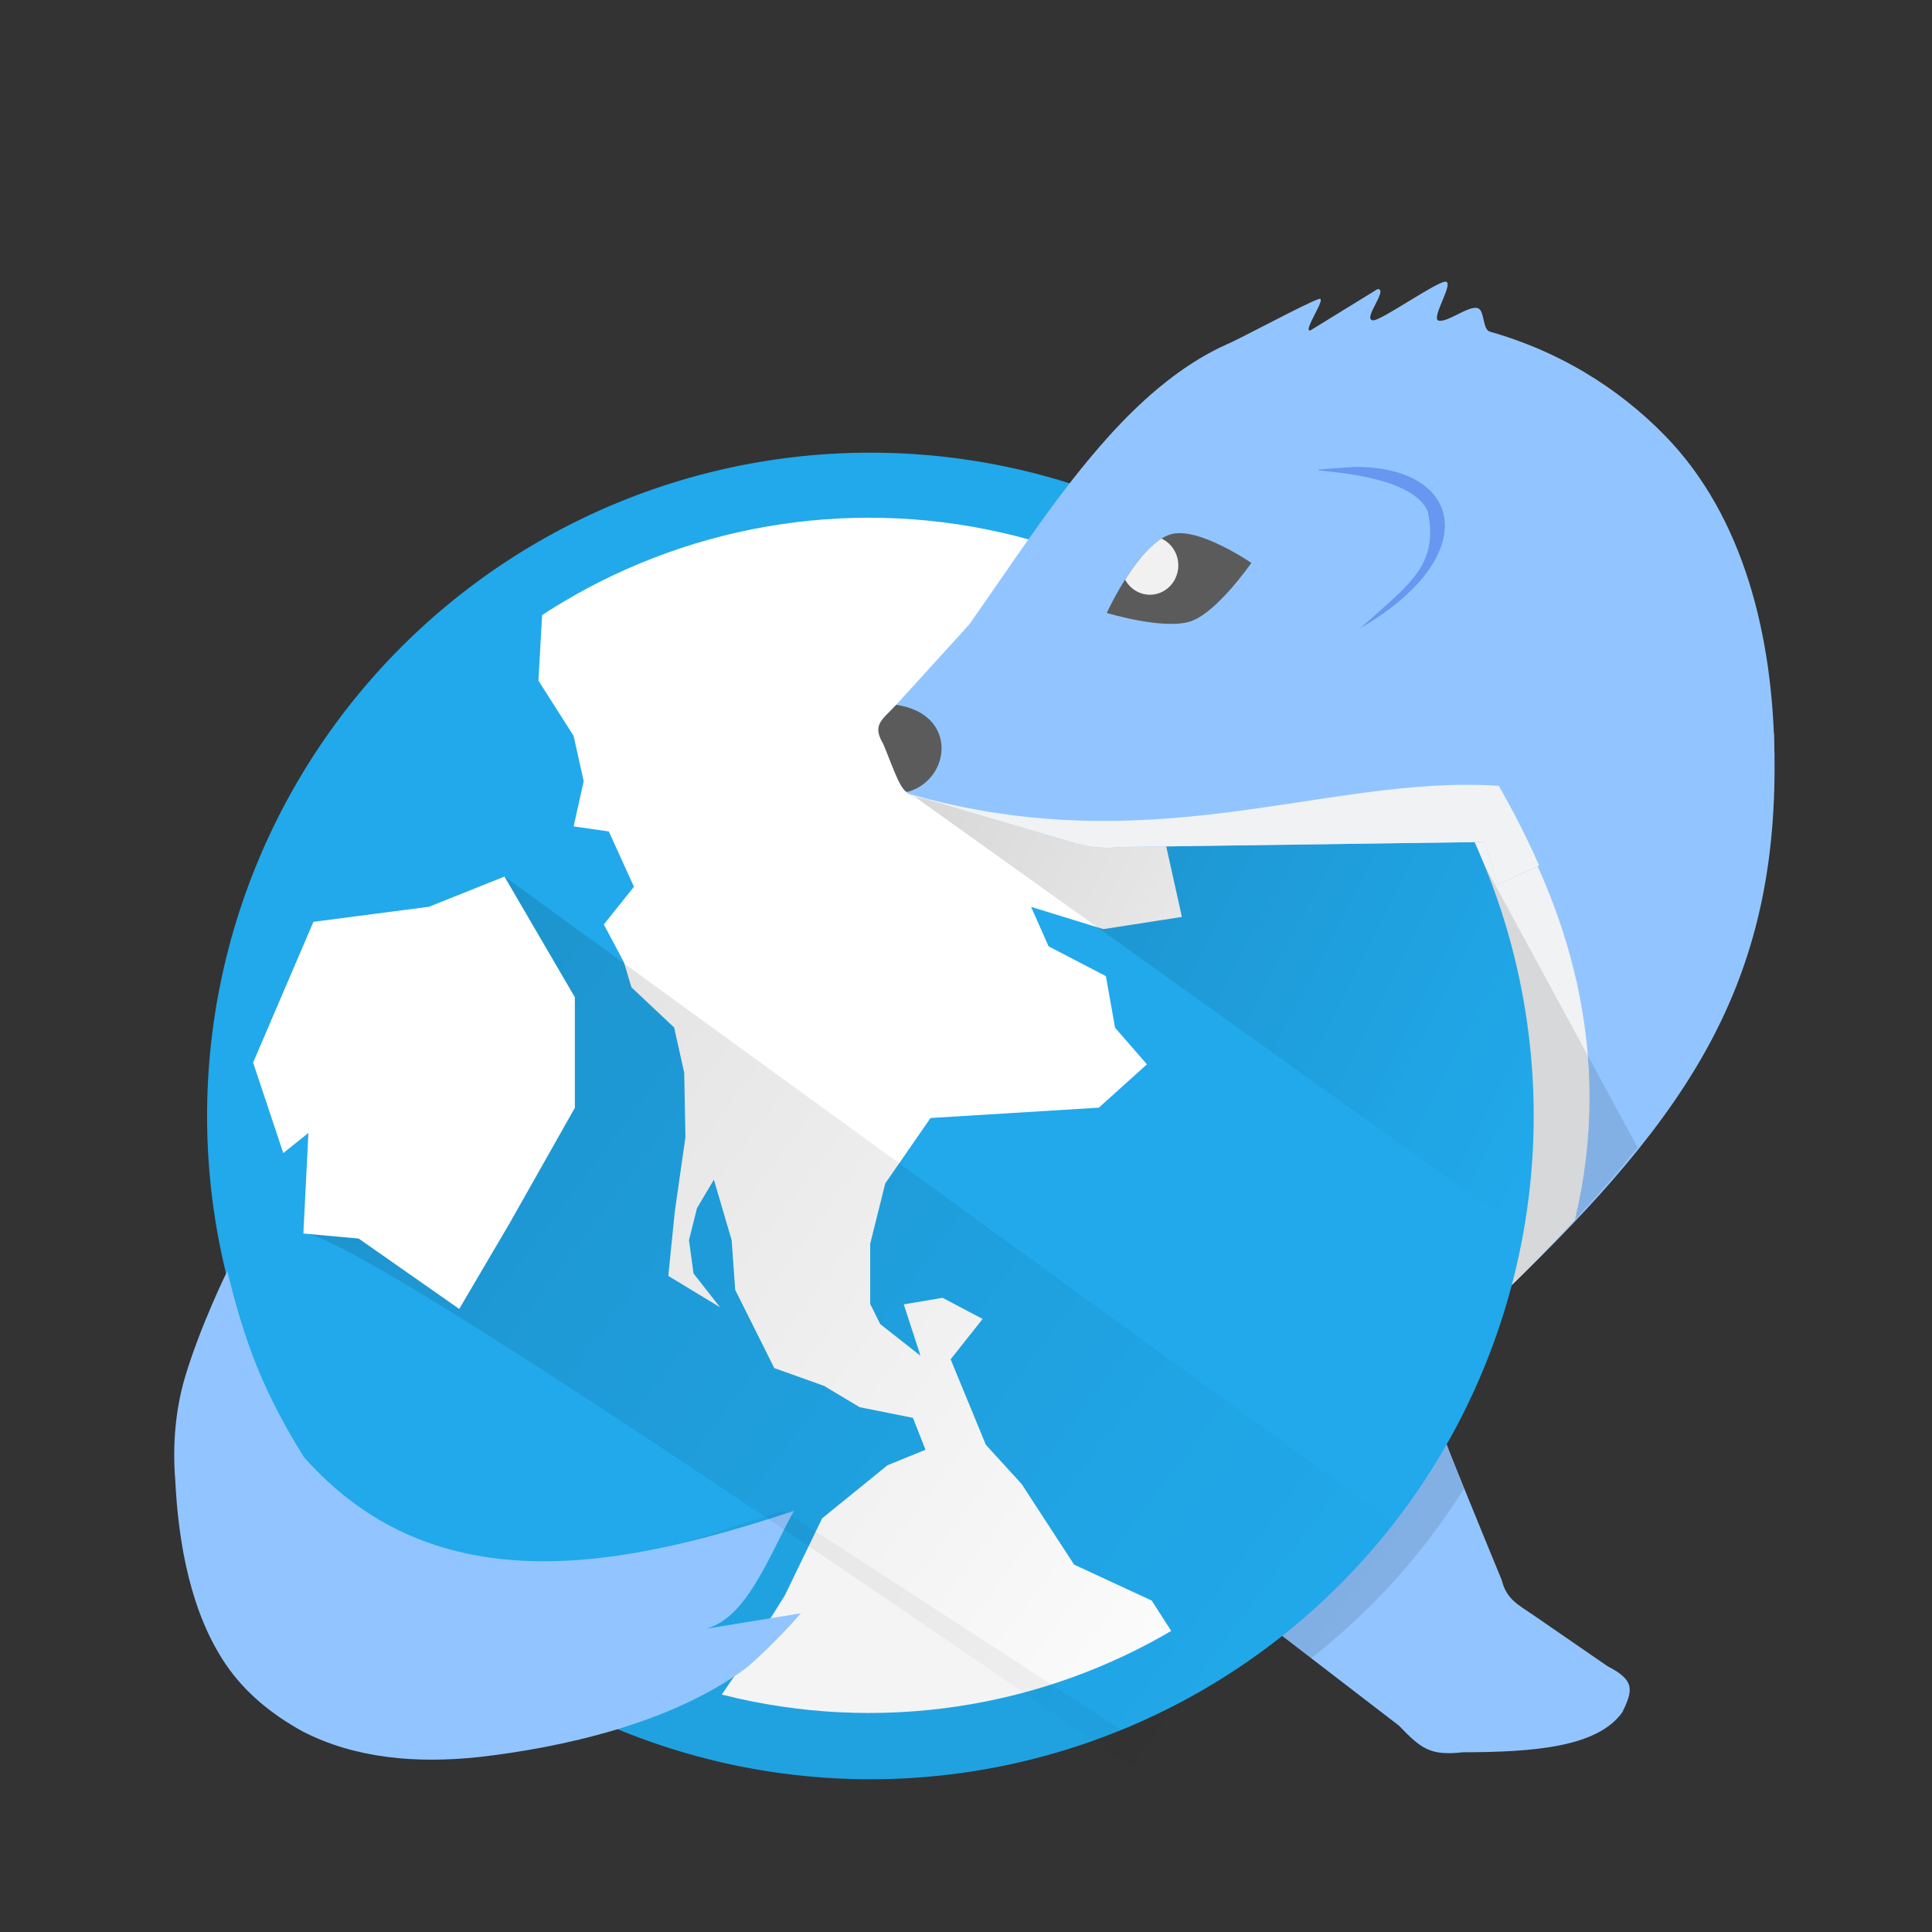 <?xml version="1.0" encoding="UTF-8" standalone="no"?>
<!-- Created with Inkscape (http://www.inkscape.org/) -->

<svg
   xmlns:dc="http://purl.org/dc/elements/1.1/"
   xmlns:cc="http://creativecommons.org/ns#"
   xmlns:rdf="http://www.w3.org/1999/02/22-rdf-syntax-ns#"
   xmlns:svg="http://www.w3.org/2000/svg"
   xmlns="http://www.w3.org/2000/svg"
   xmlns:xlink="http://www.w3.org/1999/xlink"
   xmlns:sodipodi="http://sodipodi.sourceforge.net/DTD/sodipodi-0.dtd"
   xmlns:inkscape="http://www.inkscape.org/namespaces/inkscape"
   id="svg2"
   version="1.1"
   inkscape:version="0.48.4 r9939"
   width="512"
   height="512"
   sodipodi:docname="iceware.svg"
   inkscape:export-filename="/home/silerio/Imágenes/iconos/iceware.png"
   inkscape:export-xdpi="90"
   inkscape:export-ydpi="90">
  <rect width="100%" height="100%" fill="#333333" stroke="none"/>
  <defs
     id="defs6">
    <linearGradient
       inkscape:collect="always"
       id="linearGradient3805">
      <stop
         style="stop-color:#000000;stop-opacity:0.282"
         offset="0"
         id="stop3807" />
      <stop
         style="stop-color:#000000;stop-opacity:0;"
         offset="1"
         id="stop3809" />
    </linearGradient>
    <linearGradient
       id="linearGradient3797">
      <stop
         style="stop-color:#000000;stop-opacity:0.329;"
         offset="0"
         id="stop3799" />
      <stop
         style="stop-color:#000000;stop-opacity:0;"
         offset="1"
         id="stop3801" />
    </linearGradient>
    <clipPath
       clipPathUnits="userSpaceOnUse"
       id="clipPath3787">
      <path
         transform="matrix(0.901,0,0,0.901,144.854,-2.372)"
         d="m 222.074,93.614 a 46.651,46.651 0 1 1 -93.302,0 46.651,46.651 0 1 1 93.302,0 z"
         sodipodi:ry="46.651001"
         sodipodi:rx="46.651001"
         sodipodi:cy="93.614182"
         sodipodi:cx="175.42319"
         id="path3789"
         style="fill:#0000ff;fill-opacity:1;fill-rule:evenodd;stroke:none"
         sodipodi:type="arc" />
    </clipPath>
    <linearGradient
       inkscape:collect="always"
       xlink:href="#linearGradient3797"
       id="linearGradient3803"
       x1="255.796"
       y1="33.457"
       x2="351.079"
       y2="82.248"
       gradientUnits="userSpaceOnUse"
       gradientTransform="matrix(3.562,0,0,3.562,-834.553,-0.473)" />
    <linearGradient
       inkscape:collect="always"
       xlink:href="#linearGradient3805"
       id="linearGradient3811"
       x1="193.04"
       y1="5.085"
       x2="338.351"
       y2="113.979"
       gradientUnits="userSpaceOnUse"
       gradientTransform="matrix(3.768,0,0,3.768,-933.515,22.614)" />
    <clipPath
       clipPathUnits="userSpaceOnUse"
       id="clipPath3834">
      <path
         transform="matrix(3.562,0,0,3.562,-380.189,-41.771)"
         d="m 222.074,93.614 a 46.651,46.651 0 1 1 -93.302,0 46.651,46.651 0 1 1 93.302,0 z"
         sodipodi:ry="46.651001"
         sodipodi:rx="46.651001"
         sodipodi:cy="93.614182"
         sodipodi:cx="175.42319"
         id="path3836"
         style="fill:#9df6f0;fill-opacity:1;fill-rule:evenodd;stroke:none"
         sodipodi:type="arc" />
    </clipPath>
    <clipPath
       clipPathUnits="userSpaceOnUse"
       id="clipPath3844">
      <path
         sodipodi:nodetypes="ccccccccc"
         inkscape:connector-curvature="0"
         id="path3846"
         d="m 213.274,114.186 c 0.152,0.609 3.065,7.7 4.287,10.663 0.33,1.348 1.151,1.716 2.249,2.472 l 5.191,3.576 c 1.884,0.973 1.823,1.627 1.036,3.23 -1.748,2.473 -6.276,2.808 -11.222,2.82 -2.287,0.254 -2.921,-0.245 -4.489,-1.874 l -17.649,-13.562 z"
         style="fill:#2d8fff;fill-opacity:1;stroke:none" />
    </clipPath>
    <clipPath
       clipPathUnits="userSpaceOnUse"
       id="clipPath3852">
      <path
         style="fill:#2d8fff;fill-opacity:1;stroke:none"
         d="m 385.185,222.993 85.656,-27.129 c 0.76,18.658 -1.349,37.624 -5.147,54.593 -7.401,33.061 -61.707,84.698 -61.707,84.698 0,0 -1.662,-37.89 -4.781,-56.548 -3.152,-18.856 -14.02,-55.614 -14.02,-55.614 z"
         id="path3854"
         inkscape:connector-curvature="0"
         sodipodi:nodetypes="ccscac" />
    </clipPath>
    <clipPath
       clipPathUnits="userSpaceOnUse"
       id="clipPath3860">
      <path
         transform="matrix(3.562,0,0,3.562,-380.189,-41.771)"
         d="m 222.074,93.614 a 46.651,46.651 0 1 1 -93.302,0 46.651,46.651 0 1 1 93.302,0 z"
         sodipodi:ry="46.651001"
         sodipodi:rx="46.651001"
         sodipodi:cy="93.614182"
         sodipodi:cx="175.42319"
         id="path3862"
         style="fill:#9df6f0;fill-opacity:1;fill-rule:evenodd;stroke:none"
         sodipodi:type="arc" />
    </clipPath>
    <clipPath
       clipPathUnits="userSpaceOnUse"
       id="clipPath3798">
      <path
         sodipodi:nodetypes="cccccccccsccc"
         inkscape:connector-curvature="0"
         id="path3800"
         d="m 398.407,222.993 -91.237,1.267 c -3.981,0.431 -7.517,0.14 -11.278,-0.966 l -37.613,-11.063 c -5.092,-0.846 -5.633,-2.086 -7.486,-6.534 l -3.059,-7.343 c -2.855,-4.826 -0.169,-5.937 3.273,-9.723 L 269.261,168.55 c 18.921,-26.807 37.803,-58.055 64.401,-70.15 38.791,-14.804 81.868,-6.077 110.06,22.977 19.501,20.098 26.947,50.01 27.262,80.119 l -69.301,32.2 c -1.878,-6.381 -3.276,-10.704 -3.276,-10.704 z"
         style="fill:#92c5ff;fill-opacity:1;stroke:none" />
    </clipPath>
    <clipPath
       clipPathUnits="userSpaceOnUse"
       id="clipPath3804">
      <path
         style="fill:#92c5ff;fill-opacity:1;stroke:none"
         d="m 385.185,222.993 85.656,-27.129 c 0.76,18.658 -1.349,37.624 -5.147,54.593 -7.401,33.061 -61.707,84.698 -61.707,84.698 0,0 -1.662,-37.89 -4.781,-56.548 -3.152,-18.856 -14.02,-55.614 -14.02,-55.614 z"
         id="path3806"
         inkscape:connector-curvature="0"
         sodipodi:nodetypes="ccscac" />
    </clipPath>
    <clipPath
       clipPathUnits="userSpaceOnUse"
       id="clipPath3814">
      <path
         inkscape:transform-center-y="7.5"
         sodipodi:nodetypes="cacac"
         inkscape:connector-curvature="0"
         id="path3816"
         d="m 295.495,170.715 c 0,0 10.917,-20.179 22.155,-22.802 9.4,-2.194 27.544,8.317 27.544,8.317 0,0 -11.654,14.214 -20.729,16.878 -9.163,2.689 -28.97,-2.393 -28.97,-2.393 z"
         style="fill:#5b5b5b;fill-opacity:1;stroke:none" />
    </clipPath>
  </defs>
  <sodipodi:namedview
     pagecolor="#ffffff"
     bordercolor="#666666"
     borderopacity="1"
     objecttolerance="10"
     gridtolerance="10"
     guidetolerance="10"
     inkscape:pageopacity="0"
     inkscape:pageshadow="2"
     inkscape:window-width="1360"
     inkscape:window-height="721"
     id="namedview4"
     showgrid="false"
     inkscape:zoom="0.25"
     inkscape:cx="367.78955"
     inkscape:cy="265.17066"
     inkscape:window-x="0"
     inkscape:window-y="25"
     inkscape:window-maximized="1"
     inkscape:current-layer="svg2" />
  <path
     style="fill:#92c5ff;fill-opacity:1;stroke:none"
     d="m 381.838,378.6 c 0.573,2.293 11.551,29.015 16.156,40.182 1.244,5.079 4.339,6.465 8.476,9.315 l 19.564,13.477 c 7.1,3.668 6.871,6.13 3.903,12.171 -6.587,9.319 -23.649,10.58 -42.289,10.628 -8.62,0.958 -11.007,-0.923 -16.915,-7.062 l -66.51,-51.107 z"
     id="path2991"
     inkscape:connector-curvature="0"
     sodipodi:nodetypes="ccccccccc" />
  <path
     sodipodi:nodetypes="cccac"
     inkscape:connector-curvature="0"
     id="path3779"
     d="m 379.471,223.14 90.628,-28.704 c 2.572,65.624 -22.565,100.754 -70.735,147.377 0,0 -1.759,-40.09 -5.059,-59.83 -3.335,-19.951 -14.834,-58.842 -14.834,-58.842 z"
     style="fill:#92c5ff;fill-opacity:1;stroke:none" />
  <path
     transform="matrix(3.768,0,0,3.768,-421.867,-51.703)"
     d="m 222.074,93.614 a 46.651,46.651 0 1 1 -93.302,0 46.651,46.651 0 1 1 93.302,0 z"
     sodipodi:ry="46.651001"
     sodipodi:rx="46.651001"
     sodipodi:cy="93.614182"
     sodipodi:cx="175.42319"
     id="path3838"
     style="fill:#000000;fill-opacity:0.109;fill-rule:evenodd;stroke:none"
     sodipodi:type="arc"
     clip-path="url(#clipPath3844)" />
  <path
     sodipodi:nodetypes="ccccccsc"
     inkscape:connector-curvature="0"
     d="m 250.651,209.899 c 63.586,19.477 109.423,1.423 153.42,4.333 19.879,34.622 27.272,73.709 13.704,114.889 l -21.088,9.991 -2.828,-38.891 0.354,-59.397 c 0,0 -72.478,6.364 -77.075,5.657 -4.596,-0.707 -66.486,-36.582 -66.486,-36.582 z"
     style="fill:#f1f2f3;fill-opacity:1;stroke:none"
     id="path3792"
     clip-path="url(#clipPath3804)"
     transform="matrix(1.058,0,0,1.058,-28.073,-12.797)" />
  <path
     style="fill:#000000;fill-opacity:0.109;stroke:none"
     d="M 395.5,223.5 444.237,313.337 396.75,346.25 z"
     id="path3848"
     inkscape:connector-curvature="0"
     clip-path="url(#clipPath3852)"
     sodipodi:nodetypes="cccc"
     transform="matrix(1.058,0,0,1.058,-28.073,-12.797)" />
  <path
     sodipodi:type="arc"
     style="fill:#21a9eb;fill-opacity:1;fill-rule:evenodd;stroke:none"
     id="path2995"
     sodipodi:cx="175.42319"
     sodipodi:cy="93.614182"
     sodipodi:rx="46.651001"
     sodipodi:ry="46.651001"
     d="m 222.074,93.614 a 46.651,46.651 0 1 1 -93.302,0 46.651,46.651 0 1 1 93.302,0 z"
     transform="matrix(3.768,0,0,3.768,-430.332,-56.993)" />
  <path
     style="fill:#ffffff;fill-opacity:1;stroke:none"
     d="m 280.368,38.672 -0.707,12.728 2.475,3.889 0.707,3.182 -0.707,3.182 2.475,0.354 1.768,3.889 -2.121,2.652 1.414,2.652 0.53,1.768 3.005,2.828 0.707,3.182 L 290,83.5 l -0.75,5.25 -0.456,4.517 3.642,2.208 -1.868,-2.38 L 290.25,90.75 290.812,88.5 292,86.5 l 1.25,4.25 0.25,3.5 2.75,5.5 3.5,1.25 2.5,1.5 3.75,0.75 0.884,2.244 -2.672,1.087 -4.596,3.733 -2.631,5.433 -3.536,5.657 -4.596,6.718 c 0,0 -2.121,6.718 -0.354,6.718 1.768,0 23.335,0.354 24.749,1.061 1.414,0.707 19.092,-4.95 19.092,-4.95 l -9.546,-14.849 -5.459,-2.532 -3.686,-5.662 -2.522,-2.766 -2.475,-6.01 2.251,-2.839 -2.823,-1.487 -2.724,0.463 1.174,3.614 -2.828,-2.226 -0.707,-1.414 0,-4.243 1.061,-4.243 3.182,-4.596 11.839,-0.728 3.38,-3.047 -2.239,-2.574 -0.647,-3.628 -4.03,-2.099 -1.231,-2.773 5.082,1.565 5.525,-0.858 -1.414,-6.364 1.414,-6.01 2.121,-5.303 c 0,0 0.707,-7.071 2.121,-8.132 1.414,-1.061 3.889,-22.981 3.889,-22.981 0,0 -30.052,-1.414 -31.466,-0.707 -1.414,0.707 -25.102,16.263 -25.102,16.263 z"
     id="path3783"
     inkscape:connector-curvature="0"
     clip-path="url(#clipPath3787)"
     transform="matrix(3.768,0,0,3.768,-911.071,-13.298)"
     sodipodi:nodetypes="ccccccccccccccccccccccccccccccccssccccccccccccccccccccccccccscscc" />
  <path
     style="fill:url(#linearGradient3803);fill-opacity:1;stroke:none"
     d="m 254.138,210.577 195.105,139.5 37.777,-171.886 z"
     id="path3795"
     inkscape:connector-curvature="0"
     clip-path="url(#clipPath3834)"
     sodipodi:nodetypes="cccc"
     transform="matrix(1.058,0,0,1.058,-28.073,-12.797)" />
  <path
     style="fill:#92c5ff;fill-opacity:1;stroke:none"
     d="m 393.461,223.14 -96.533,1.341 c -4.212,0.456 -7.954,0.148 -11.933,-1.022 l -39.797,-11.705 c -5.387,-0.895 -5.96,-2.207 -7.921,-6.913 l -3.237,-7.769 c -3.02,-5.106 -0.179,-6.281 3.463,-10.288 l 19.315,-21.247 c 11.845,-16.782 23.676,-35.209 37.192,-50.11 4.069,-4.486 8.29,-8.652 12.711,-12.358 3.577,-2.998 7.283,-5.695 11.145,-8.015 2.307,-1.386 4.669,-2.638 7.091,-3.739 3.067,-1.171 21.502,-11.196 24.611,-12.09 2.222,-0.639 -4.54,8.844 -2.304,8.345 l 17.763,-10.932 c 3.167,-0.204 -4.251,8.192 -1.102,8.259 2.164,0.046 17.019,-10.425 19.168,-10.252 2.421,0.195 -4.163,9.992 -1.769,10.347 2.53,0.375 7.689,-3.922 10.179,-3.37 1.996,0.442 1.332,5.703 3.297,6.258 4.008,1.133 7.945,2.499 11.793,4.096 4.576,1.899 9.024,4.124 13.309,6.67 7.774,4.618 15.012,10.289 21.503,16.979 20.633,21.264 28.512,52.913 28.844,84.77 l -73.324,34.07 c -1.987,-6.751 -3.466,-11.325 -3.466,-11.325 z"
     id="path2987"
     inkscape:connector-curvature="0"
     sodipodi:nodetypes="ccccccccssscsccssssssssccc" />
  <path
     style="fill:#5b5b5b;fill-opacity:1;stroke:none"
     d="m 293.31,162.431 c 0,0 8.415,-18.469 17.077,-20.87 7.245,-2.008 21.232,7.613 21.232,7.613 0,0 -8.983,13.01 -15.978,15.448 -7.063,2.462 -22.331,-2.19 -22.331,-2.19 z"
     id="path3765"
     inkscape:connector-curvature="0"
     sodipodi:nodetypes="cacac"
     inkscape:transform-center-y="7.935367" />
  <path
     sodipodi:nodetypes="cccccccccccccc"
     inkscape:connector-curvature="0"
     id="path3856"
     d="m 104.103,381.991 c 0,0 5.824,4.824 13.625,10.224 9.269,6.562 19.816,12.349 30.221,14.168 27.113,2.778 48.501,-8.206 74.936,-15.861 l 114.029,74.023 -70.283,17.132 c 0,0 -51.794,-11.652 -59.128,-5.339 -18.933,14.049 -39.14,-21.471 -59.596,-19.143 -15.622,1.649 -30.931,0.367 -44.112,-6.448 -7.888,-4.361 -14.318,-9.677 -19.082,-16.586 -8.801,-12.872 -11.995,-30.082 -12.792,-46.446 -0.721,-8.747 0.108,-17.604 2.331,-25.261 3.843,-13.091 10.695,-26.971 10.695,-26.971 3.487,13.433 6.837,26.766 19.156,46.507 z"
     style="fill:#000000;fill-opacity:0.045;stroke:none"
     clip-path="url(#clipPath3860)"
     transform="matrix(1.058,0,0,1.058,-28.073,-12.797)" />
  <path
     style="fill:#92c5ff;fill-opacity:1;stroke:none"
     d="m 80.486,386.077 c 35.25,39.94 85.437,29.044 129.91,14.316 -6.947,12.66 -12.45,28.203 -23.246,31.237 l 25.094,-4.093 c 0,0 -6.659,7.774 -14.419,14.454 -20.032,14.865 -49.348,21.192 -70.991,23.654 -16.529,1.745 -32.727,0.388 -46.673,-6.822 -8.346,-4.614 -15.149,-10.239 -20.189,-17.549 -9.311,-13.62 -12.691,-31.828 -13.535,-49.142 -0.762,-9.254 0.115,-18.626 2.467,-26.727 4.066,-13.851 11.316,-28.537 11.316,-28.537 3.69,14.212 7.233,28.32 20.268,49.207 z"
     id="path2993"
     inkscape:connector-curvature="0"
     sodipodi:nodetypes="cccccccccccc" />
  <path
     sodipodi:nodetypes="cccc"
     inkscape:connector-curvature="0"
     id="path3775"
     d="m 240.363,209.89 c -2.108,-0.986 -4.215,-7.994 -6.323,-12.819 -3.02,-5.106 -0.179,-6.281 3.463,-10.288 16.696,2.45 14.397,20.15 2.86,23.107 z"
     style="fill:#5b5b5b;fill-opacity:1;stroke:none" />
  <path
     inkscape:connector-curvature="0"
     id="path3793"
     d="m 83.058,244.29 -15.988,37.305 7.994,23.982 6.662,-5.329 -1.332,26.647 C 97.531,326.048 349.443,502.706 362.849,512.09 L 416.143,437.479 133.687,232.299 l -19.985,7.994 z"
     style="fill:url(#linearGradient3811);fill-opacity:1;stroke:none"
     sodipodi:nodetypes="cccccccccc" />
  <path
     style="fill:#ffffff;fill-opacity:1;stroke:none"
     d="m 83.058,244.29 -15.988,37.305 7.994,23.982 6.662,-5.329 -1.332,26.647 14.656,1.332 26.647,18.653 13.323,-22.65 17.32,-30.644 0,-29.311 -18.653,-31.976 -19.985,7.994 z"
     id="path3791"
     inkscape:connector-curvature="0" />
  <path
     id="path3796"
     style="fill:#f1f2f3;fill-opacity:1;stroke:none"
     d="m 250.651,209.899 c 63.586,19.477 107.301,-3.88 151.299,-0.97 C 421.828,243.551 433.818,285.82 420.25,327 l -23.563,12.112 -2.828,-38.891 0.354,-59.397 c 0,0 -72.478,6.364 -77.075,5.657 -4.596,-0.707 -66.486,-36.582 -66.486,-36.582 z"
     inkscape:connector-curvature="0"
     sodipodi:nodetypes="ccccccsc"
     clip-path="url(#clipPath3798)"
     transform="matrix(1.058,0,0,1.058,-28.073,-12.797)" />
  <path
     style="font-size:medium;font-style:normal;font-variant:normal;font-weight:normal;font-stretch:normal;text-indent:0;text-align:start;text-decoration:none;line-height:normal;letter-spacing:normal;word-spacing:normal;text-transform:none;direction:ltr;block-progression:tb;writing-mode:lr-tb;text-anchor:start;baseline-shift:baseline;color:#000000;fill:#6797f1;fill-opacity:1;stroke:none;stroke-width:1px;marker:none;visibility:visible;display:inline;overflow:visible;enable-background:accumulate;font-family:Sans;-inkscape-font-specification:Sans"
     d="m 359.007,123.724 c -28.533,2.039 13.771,-1.552 19.376,11.87 0.467,2.232 0.665,4.239 0.617,6.08 -0.26,10.003 -7.756,15.111 -18.505,24.802 9.221,-5.384 15.439,-11.138 18.946,-16.664 3.507,-5.526 4.304,-10.878 2.579,-15.276 -1.725,-4.397 -5.934,-7.755 -12.168,-9.489 -3.117,-0.867 -6.743,-1.34 -10.845,-1.323 z"
     id="path3808"
     inkscape:connector-curvature="0"
     sodipodi:nodetypes="ccscsssc" />
  <path
     sodipodi:type="arc"
     style="fill:#f1f1f1;fill-opacity:1;fill-rule:evenodd;stroke:none"
     id="path3810"
     sodipodi:cx="310.25"
     sodipodi:cy="157"
     sodipodi:rx="9.75"
     sodipodi:ry="8.5"
     d="m 320,157 a 9.75,8.5 0 1 1 -19.5,0 9.75,8.5 0 1 1 19.5,0 z"
     transform="matrix(0.771,0,0,0.915,65.539,6.178)"
     clip-path="url(#clipPath3814)" />
</svg>
